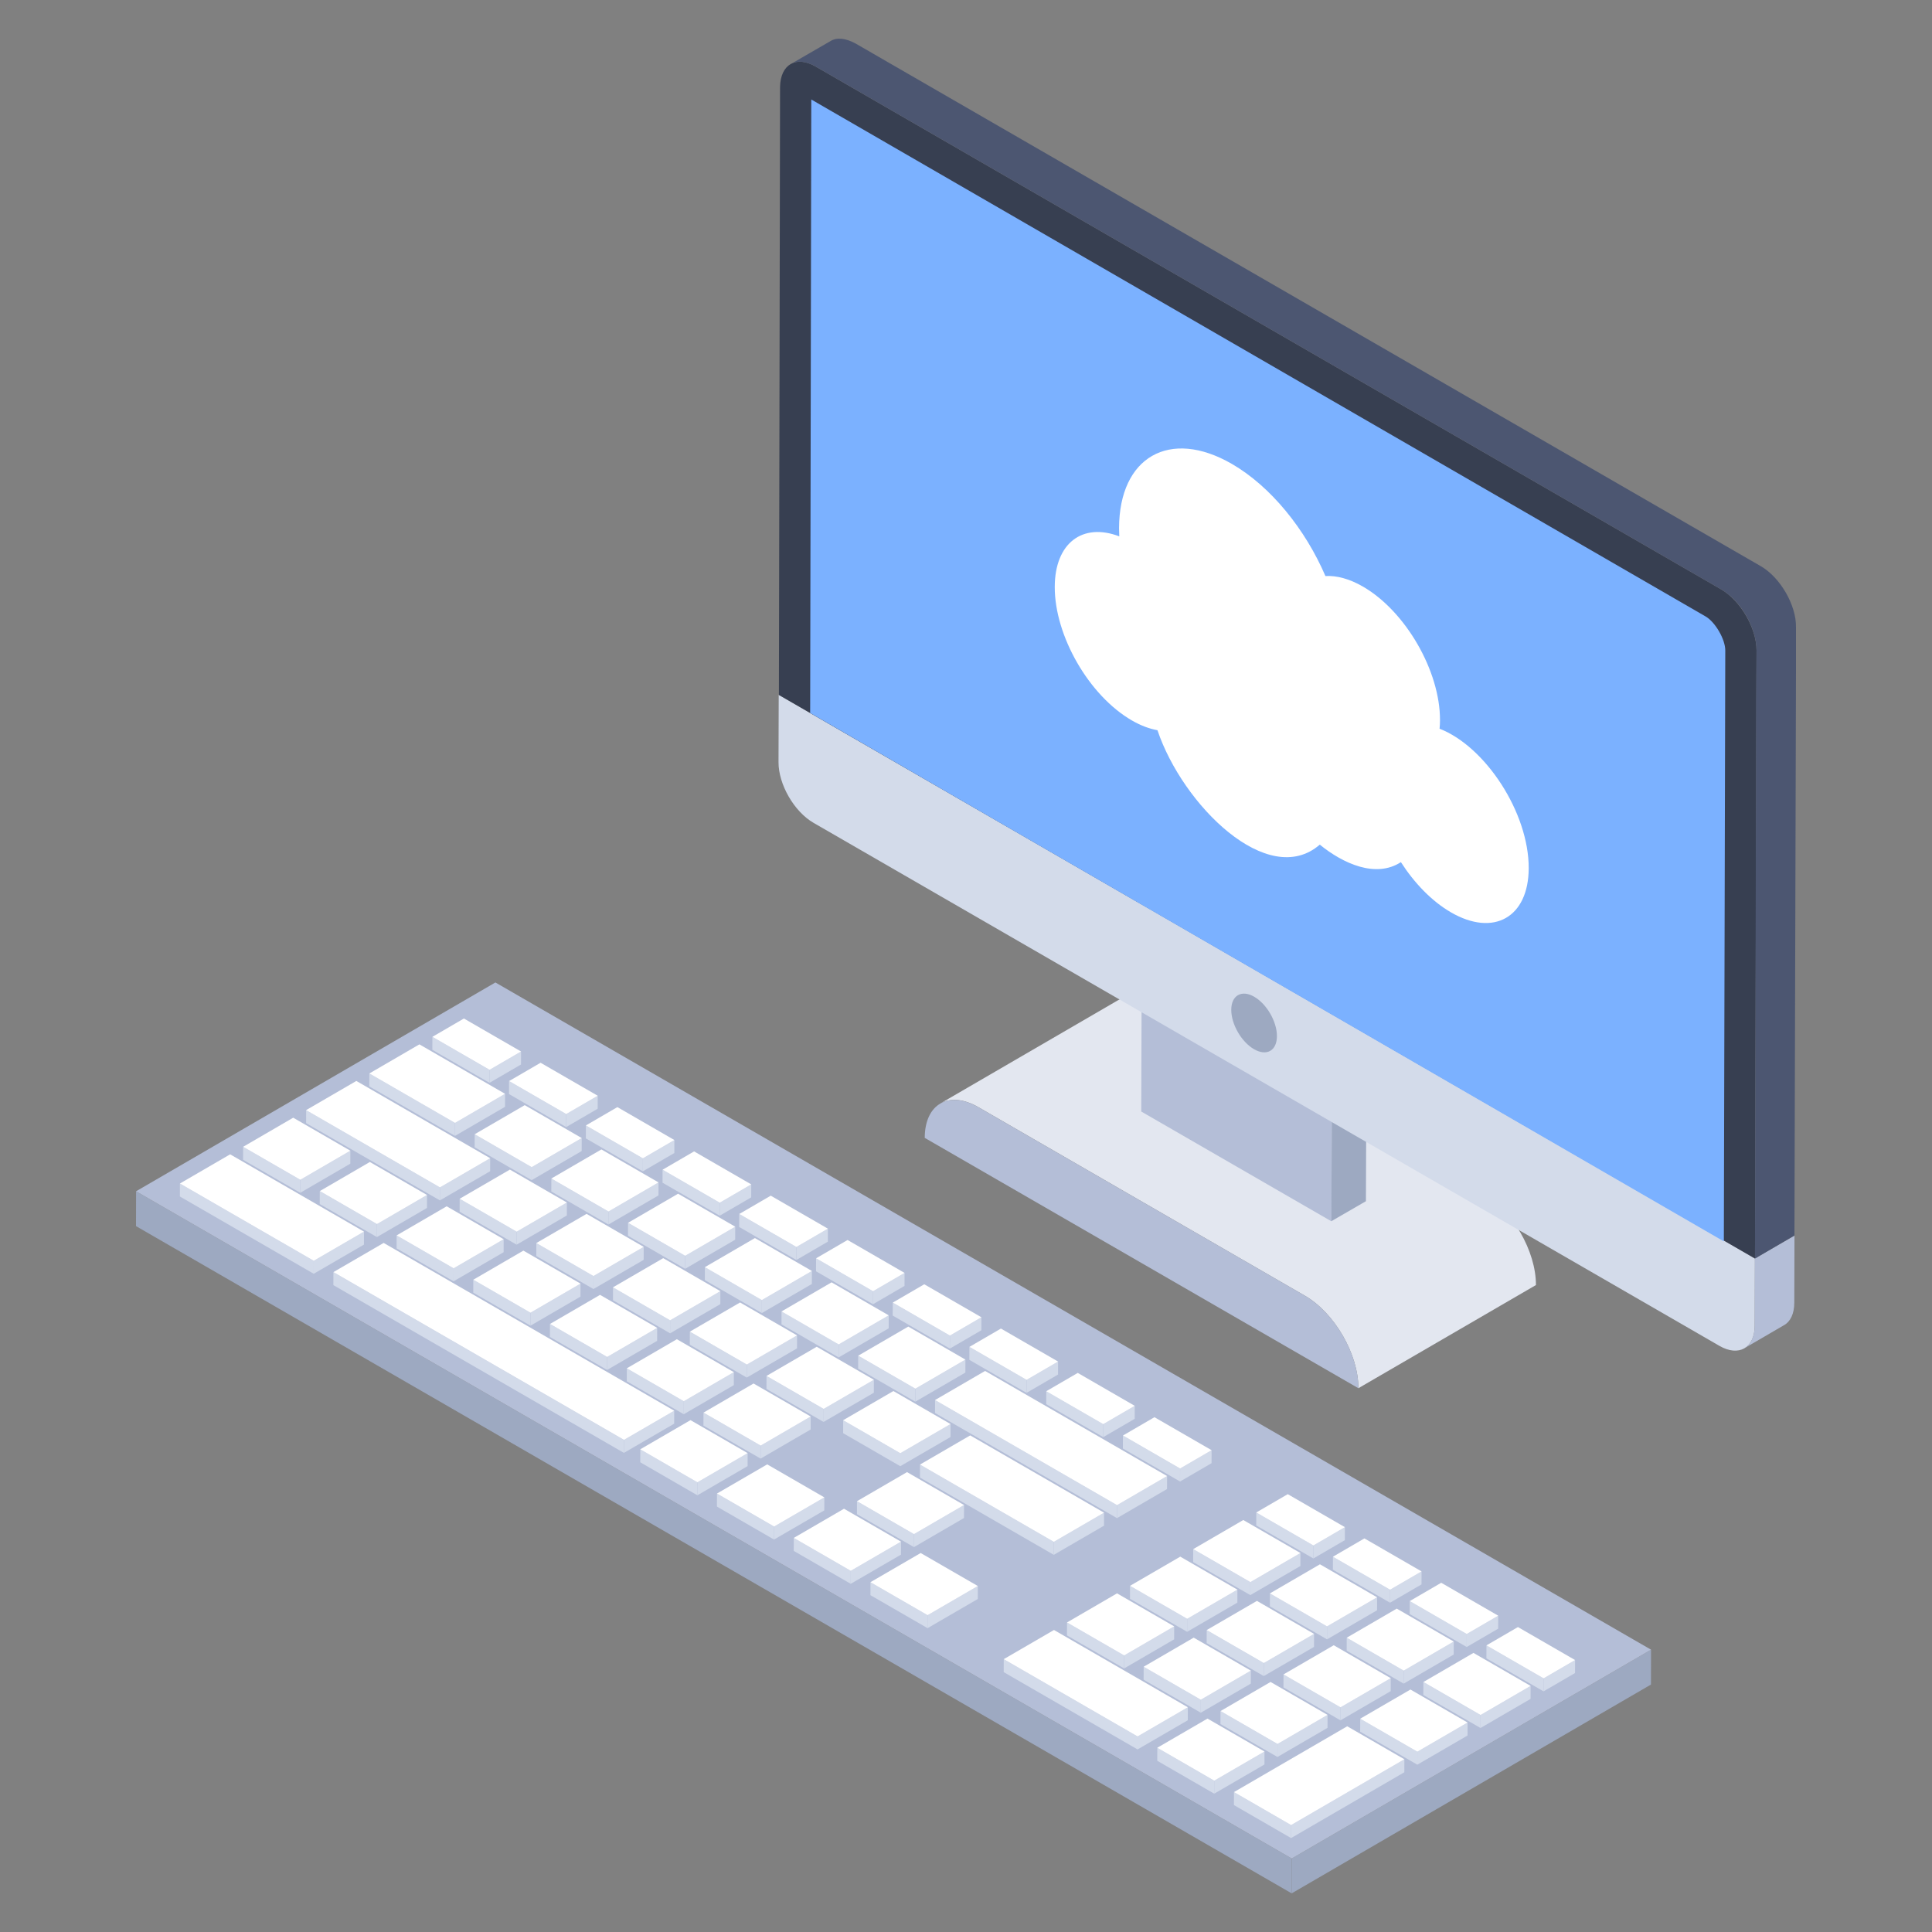 <svg id="Layer_1" enable-background="new 0 0 50 50" height="512" viewBox="0 0 50 50" width="512" xmlns="http://www.w3.org/2000/svg"><rect x="0" y="0" width="50" height="50" fill="#808080" stroke="none"/><g><g><g><g><g enable-background="new"><path d="m38.366 30.863-8.446-4.877c-.387-.223-.736-.244-.989-.098l-4.595 2.67c.252-.147.602-.126.989.098l8.446 4.877c.766.442 1.386 1.514 1.384 2.394l4.595-2.67c.003-.88-.618-1.952-1.384-2.394z" fill="#e3e7f0"/><g><path d="m33.771 33.533c.766.442 1.386 1.514 1.384 2.394l-11.223-6.479c.002-.88.625-1.234 1.393-.791z" fill="#b4bed7"/></g></g></g><g><g><g><g><g enable-background="new"><g><path d="m34.481 24.695-.023 6.913-4.923-2.842.023-6.913z" fill="#b4bed7"/></g></g></g><g><path d="m35.376 24.178-.026 6.909-.894.517.026-6.909-4.925-2.839.894-.526z" fill="#9da9c1"/></g></g><g><g><path d="m20.153 17.983-.005 1.741c-.002.575.403 1.281.908 1.572l23.443 13.535c.5.289.912.054.913-.52l.005-1.742z" fill="#d3dbea"/></g><g><path d="m32.458 25.795c.328.189.59.647.589 1.02-.001.377-.265.527-.593.338-.325-.187-.59-.644-.589-1.02.001-.373.268-.525.593-.338z" fill="#9da9c1"/></g></g></g><path d="m45.416 32.569-.005 1.744c0 .283-.103.482-.263.578l1.025-.597c.161-.089.263-.295.263-.578l.005-1.738z" fill="#b4bed7"/></g><path d="m45.459 16.832-.04 15.739-25.261-14.586.03-15.738c.01-.576.414-.819.92-.526l23.441 13.535c.495.293.91 1.0.91 1.576z" fill="#373f51"/><path d="m20.967 18.452.029-15.877 23.149 13.381c.247.146.505.59.505.876l-.037 15.295z" fill="#7bb1ff"/><g><path d="m46.48 16.236v1.142l-.04 14.596-1.021.597.03-14.607.01-1.132c0-.576-.404-1.284-.91-1.576l-23.441-13.535c-.253-.142-.485-.162-.647-.061l1.031-.596c.162-.101.384-.081.647.06l23.441 13.535c.495.293.91 1.001.9 1.577z" fill="#4c5671"/></g></g><g><path d="m31.879 12.005c1.013.585 1.905 1.698 2.423 2.903.288-.016.617.069.968.271 1.106.638 2.001 2.187 1.997 3.459-0.0.077-.004.151-.011.221 1.191.464 2.311 2.176 2.307 3.61-.004 1.27-.903 1.783-2.01 1.144-.495-.286-.948-.756-1.298-1.301-.648.422-1.496.038-2.099-.453-1.341 1.164-3.55-1.026-4.201-2.961-.208-.037-.43-.119-.662-.253-1.107-.639-2-2.187-1.996-3.458.003-1.138.724-1.668 1.67-1.306-.004-.071-.006-.142-.006-.212.005-1.846 1.312-2.591 2.918-1.664z" fill="#fff"/></g></g><g><g><g enable-background="new"><g><path d="m42.729 42.694-.002.902-9.299 5.404.002-.902z" fill="#9da9c1"/></g><g><path d="m33.43 48.098-.002.902-29.908-17.268.002-.902z" fill="#9da9c1"/></g><g><path d="m42.729 42.694-9.299 5.404-29.908-17.268 9.299-5.404z" fill="#b4bed7"/></g></g></g><g><g enable-background="new"><g><path d="m13.485 27.213-.001.336-.815.474.001-.336z" fill="#d3dbea"/></g><g><path d="m12.669 27.687-.001.336-1.479-.854.001-.336z" fill="#d3dbea"/></g><g><path d="m13.485 27.213-.815.474-1.479-.854.815-.474z" fill="#fff"/></g></g><g enable-background="new"><g><path d="m15.469 28.358-.001.336-.815.474.001-.336z" fill="#d3dbea"/></g><g><path d="m14.653 28.832-.001.336-1.479-.854.001-.336z" fill="#d3dbea"/></g><g><path d="m15.469 28.358-.815.474-1.479-.854.815-.474z" fill="#fff"/></g></g><g enable-background="new"><g><path d="m17.453 29.504-.001.336-.815.474.001-.336z" fill="#d3dbea"/></g><g><path d="m16.638 29.978-.001.336-1.475-.852.001-.336z" fill="#d3dbea"/></g><g><path d="m17.453 29.504-.815.474-1.475-.852.815-.474z" fill="#fff"/></g></g><g enable-background="new"><g><path d="m19.442 30.652-.001.336-.815.474.001-.336z" fill="#d3dbea"/></g><g><path d="m18.626 31.126-.001.336-1.479-.854.001-.336z" fill="#d3dbea"/></g><g><path d="m19.442 30.652-.815.474-1.479-.854.815-.474z" fill="#fff"/></g></g><g enable-background="new"><g><path d="m21.426 31.798-.001.336-.815.474.001-.336z" fill="#d3dbea"/></g><g><path d="m20.61 32.272-.001.336-1.479-.854.001-.336z" fill="#d3dbea"/></g><g><path d="m21.426 31.798-.815.474-1.479-.854.815-.474z" fill="#fff"/></g></g><g enable-background="new"><g><path d="m23.41 32.943-.001.336-.815.474.001-.336z" fill="#d3dbea"/></g><g><path d="m22.595 33.417-.001.336-1.475-.852.001-.336z" fill="#d3dbea"/></g><g><path d="m23.41 32.943-.815.474-1.475-.852.815-.474z" fill="#fff"/></g></g><g enable-background="new"><g><path d="m25.399 34.091-.001.336-.815.474.001-.336z" fill="#d3dbea"/></g><g><path d="m24.583 34.565-.001.336-1.479-.854.001-.336z" fill="#d3dbea"/></g><g><path d="m25.399 34.091-.815.474-1.479-.854.815-.474z" fill="#fff"/></g></g><g enable-background="new"><g><path d="m27.383 35.237-.001.336-.815.474.001-.336z" fill="#d3dbea"/></g><g><path d="m26.567 35.711-.001.336-1.479-.854.001-.336z" fill="#d3dbea"/></g><g><path d="m27.383 35.237-.815.474-1.479-.854.815-.474z" fill="#fff"/></g></g><g enable-background="new"><g><path d="m29.367 36.383-.001.336-.815.474.001-.336z" fill="#d3dbea"/></g><g><path d="m28.552 36.856-.001.336-1.475-.852.001-.336z" fill="#d3dbea"/></g><g><path d="m29.367 36.383-.815.474-1.475-.852.815-.474z" fill="#fff"/></g></g><g enable-background="new"><g><path d="m34.806 39.523-.001.336-.815.474.001-.336z" fill="#d3dbea"/></g><g><path d="m33.991 39.997-.001.336-1.479-.854.001-.336z" fill="#d3dbea"/></g><g><path d="m34.806 39.523-.815.474-1.479-.854.815-.474z" fill="#fff"/></g></g><g enable-background="new"><g><path d="m36.79 40.668-.001.336-.815.474.001-.336z" fill="#d3dbea"/></g><g><path d="m35.975 41.142-.001.336-1.479-.854.001-.336z" fill="#d3dbea"/></g><g><path d="m36.79 40.668-.815.474-1.479-.854.815-.474z" fill="#fff"/></g></g><g enable-background="new"><g><path d="m38.774 41.814-.001.336-.815.474.001-.336z" fill="#d3dbea"/></g><g><path d="m37.959 42.288-.001.336-1.475-.852.001-.336z" fill="#d3dbea"/></g><g><path d="m38.774 41.814-.815.474-1.475-.852.815-.474z" fill="#fff"/></g></g><g enable-background="new"><g><path d="m40.763 42.962-.001.336-.815.474.001-.336z" fill="#d3dbea"/></g><g><path d="m39.948 43.436-.001.336-1.479-.854.001-.336z" fill="#d3dbea"/></g><g><path d="m40.763 42.962-.815.474-1.479-.854.815-.474z" fill="#fff"/></g></g><g enable-background="new"><g><path d="m33.655 40.192-.001.336-1.295.753.001-.336z" fill="#d3dbea"/></g><g><path d="m32.359 40.945-.001.336-1.479-.854.001-.336z" fill="#d3dbea"/></g><g><path d="m33.655 40.192-1.295.753-1.479-.854 1.295-.753z" fill="#fff"/></g></g><g enable-background="new"><g><path d="m35.639 41.338-.001.336-1.295.753.001-.336z" fill="#d3dbea"/></g><g><path d="m34.344 42.09-.001.336-1.479-.854.001-.336z" fill="#d3dbea"/></g><g><path d="m35.639 41.338-1.295.753-1.479-.854 1.295-.753z" fill="#fff"/></g></g><g enable-background="new"><g><path d="m37.623 42.483-.001.336-1.295.753.001-.336z" fill="#d3dbea"/></g><g><path d="m36.328 43.236-.001.336-1.475-.852.001-.336z" fill="#d3dbea"/></g><g><path d="m37.623 42.483-1.295.753-1.475-.852 1.295-.753z" fill="#fff"/></g></g><g enable-background="new"><g><path d="m39.612 43.631-.001.336-1.295.753.001-.336z" fill="#d3dbea"/></g><g><path d="m38.316 44.384-.001.336-1.479-.854.001-.336z" fill="#d3dbea"/></g><g><path d="m39.612 43.631-1.295.753-1.479-.854 1.295-.753z" fill="#fff"/></g></g><g enable-background="new"><g><path d="m32.024 41.14-.001.336-1.3.755.001-.336z" fill="#d3dbea"/></g><g><path d="m30.724 41.895-.001.336-1.479-.854.001-.336z" fill="#d3dbea"/></g><g><path d="m32.024 41.14-1.3.755-1.479-.854 1.3-.755z" fill="#fff"/></g></g><g enable-background="new"><g><path d="m34.008 42.285-.001.336-1.3.755.001-.336z" fill="#d3dbea"/></g><g><path d="m32.708 43.041-.001.336-1.479-.854.001-.336z" fill="#d3dbea"/></g><g><path d="m34.008 42.285-1.3.755-1.479-.854 1.3-.755z" fill="#fff"/></g></g><g enable-background="new"><g><path d="m35.992 43.431-.001.336-1.3.755.001-.336z" fill="#d3dbea"/></g><g><path d="m34.692 44.186-.001.336-1.475-.852.001-.336z" fill="#d3dbea"/></g><g><path d="m35.992 43.431-1.3.755-1.475-.852 1.3-.755z" fill="#fff"/></g></g><g enable-background="new"><g><path d="m37.981 44.579-.001.336-1.3.755.001-.336z" fill="#d3dbea"/></g><g><path d="m36.681 45.334-.001.336-1.479-.854.001-.336z" fill="#d3dbea"/></g><g><path d="m37.981 44.579-1.3.755-1.479-.854 1.3-.755z" fill="#fff"/></g></g><g enable-background="new"><g><path d="m30.388 42.09-.001.336-1.295.753.001-.336z" fill="#d3dbea"/></g><g><path d="m29.093 42.843-.001.336-1.479-.854.001-.336z" fill="#d3dbea"/></g><g><path d="m30.388 42.09-1.295.753-1.479-.854 1.295-.753z" fill="#fff"/></g></g><g enable-background="new"><g><path d="m32.372 43.236-.001.336-1.295.753.001-.336z" fill="#d3dbea"/></g><g><path d="m31.077 43.989-.001.336-1.479-.854.001-.336z" fill="#d3dbea"/></g><g><path d="m32.372 43.236-1.295.753-1.479-.854 1.295-.753z" fill="#fff"/></g></g><g enable-background="new"><g><path d="m34.357 44.381-.001.336-1.295.753.001-.336z" fill="#d3dbea"/></g><g><path d="m33.061 45.134-.001.336-1.475-.852.001-.336z" fill="#d3dbea"/></g><g><path d="m34.357 44.381-1.295.753-1.475-.852 1.295-.753z" fill="#fff"/></g></g><g enable-background="new"><g><path d="m30.741 44.184-.001.336-1.3.755.001-.336z" fill="#d3dbea"/></g><g><path d="m29.441 44.939-.001.336-3.464-2.0.001-.336z" fill="#d3dbea"/></g><g><path d="m30.741 44.184-1.3.755-3.464-2 1.3-.755z" fill="#fff"/></g></g><g enable-background="new"><g><path d="m32.725 45.329-.001.336-1.3.755.001-.336z" fill="#d3dbea"/></g><g><path d="m31.426 46.085-.001.336-1.475-.852.001-.336z" fill="#d3dbea"/></g><g><path d="m32.725 45.329-1.3.755-1.475-.852 1.3-.755z" fill="#fff"/></g></g><g enable-background="new"><g><path d="m31.356 37.531-.001.336-.815.474.001-.336z" fill="#d3dbea"/></g><g><path d="m30.54 38.005-.001.336-1.479-.854.001-.336z" fill="#d3dbea"/></g><g><path d="m31.356 37.531-.815.474-1.479-.854.815-.474z" fill="#fff"/></g></g><g enable-background="new"><g><path d="m13.071 28.308-.001.336-1.295.753.001-.336z" fill="#d3dbea"/></g><g><path d="m11.775 29.06-.001.336-2.217-1.28.001-.336z" fill="#d3dbea"/></g><g><path d="m13.071 28.308-1.295.753-2.217-1.28 1.295-.753z" fill="#fff"/></g></g><g enable-background="new"><g><path d="m15.055 29.453-.001.336-1.295.753.001-.336z" fill="#d3dbea"/></g><g><path d="m13.76 30.206-.001.336-1.475-.852.001-.336z" fill="#d3dbea"/></g><g><path d="m15.055 29.453-1.295.753-1.475-.852 1.295-.753z" fill="#fff"/></g></g><g enable-background="new"><g><path d="m17.043 30.601-.001.336-1.295.753.001-.336z" fill="#d3dbea"/></g><g><path d="m15.748 31.354-.001.336-1.479-.854.001-.336z" fill="#d3dbea"/></g><g><path d="m17.043 30.601-1.295.753-1.479-.854 1.295-.753z" fill="#fff"/></g></g><g enable-background="new"><g><path d="m19.028 31.747-.001.336-1.295.753.001-.336z" fill="#d3dbea"/></g><g><path d="m17.732 32.5-.001.336-1.479-.854.001-.336z" fill="#d3dbea"/></g><g><path d="m19.028 31.747-1.295.753-1.479-.854 1.295-.753z" fill="#fff"/></g></g><g enable-background="new"><g><path d="m21.012 32.893-.001.336-1.295.753.001-.336z" fill="#d3dbea"/></g><g><path d="m19.717 33.645-.001.336-1.475-.852.001-.336z" fill="#d3dbea"/></g><g><path d="m21.012 32.893-1.295.753-1.475-.852 1.295-.753z" fill="#fff"/></g></g><g enable-background="new"><g><path d="m23 34.041-.001.336-1.295.753.001-.336z" fill="#d3dbea"/></g><g><path d="m21.705 34.793-.001.336-1.479-.854.001-.336z" fill="#d3dbea"/></g><g><path d="m23 34.041-1.295.753-1.479-.854 1.295-.753z" fill="#fff"/></g></g><g enable-background="new"><g><path d="m24.985 35.186-.001.336-1.295.753.001-.336z" fill="#d3dbea"/></g><g><path d="m23.689 35.939-.001.336-1.479-.854.001-.336z" fill="#d3dbea"/></g><g><path d="m24.985 35.186-1.295.753-1.479-.854 1.295-.753z" fill="#fff"/></g></g><g enable-background="new"><g><path d="m30.204 38.2-.001.336-1.295.753.001-.336z" fill="#d3dbea"/></g><g><path d="m28.909 38.953-.001.336-4.71-2.72.001-.336z" fill="#d3dbea"/></g><g><path d="m30.204 38.2-1.295.753-4.71-2.72 1.295-.753z" fill="#fff"/></g></g><g enable-background="new"><g><path d="m12.686 29.975-.001.336-1.3.755.001-.336z" fill="#d3dbea"/></g><g><path d="m11.387 30.731-.001.336-3.464-2.0.001-.336z" fill="#d3dbea"/></g><g><path d="m12.686 29.975-1.3.755-3.464-2 1.3-.755z" fill="#fff"/></g></g><g enable-background="new"><g><path d="m14.671 31.121-.001.336-1.3.755.001-.336z" fill="#d3dbea"/></g><g><path d="m13.371 31.876-.001.336-1.475-.852.001-.336z" fill="#d3dbea"/></g><g><path d="m14.671 31.121-1.3.755-1.475-.852 1.3-.755z" fill="#fff"/></g></g><g enable-background="new"><g><path d="m16.659 32.269-.001.336-1.3.755.001-.336z" fill="#d3dbea"/></g><g><path d="m15.359 33.024-.001.336-1.479-.854.001-.336z" fill="#d3dbea"/></g><g><path d="m16.659 32.269-1.3.755-1.479-.854 1.3-.755z" fill="#fff"/></g></g><g enable-background="new"><g><path d="m18.643 33.415-.001.336-1.3.755.001-.336z" fill="#d3dbea"/></g><g><path d="m17.344 34.17-.001.336-1.479-.854.001-.336z" fill="#d3dbea"/></g><g><path d="m18.643 33.415-1.3.755-1.479-.854 1.3-.755z" fill="#fff"/></g></g><g enable-background="new"><g><path d="m20.628 34.56-.001.336-1.3.755.001-.336z" fill="#d3dbea"/></g><g><path d="m19.328 35.316-.001.336-1.475-.852.001-.336z" fill="#d3dbea"/></g><g><path d="m20.628 34.56-1.3.755-1.475-.852 1.3-.755z" fill="#fff"/></g></g><g enable-background="new"><g><path d="m9.067 29.78-.001.336-1.295.753.001-.336z" fill="#d3dbea"/></g><g><path d="m7.771 30.533-.001.336-1.479-.854.001-.336z" fill="#d3dbea"/></g><g><path d="m9.067 29.78-1.295.753-1.479-.854 1.295-.753z" fill="#fff"/></g></g><g enable-background="new"><g><path d="m11.051 30.926-.001.336-1.295.753.001-.336z" fill="#d3dbea"/></g><g><path d="m9.755 31.679-.001.336-1.479-.854.001-.336z" fill="#d3dbea"/></g><g><path d="m11.051 30.926-1.295.753-1.479-.854 1.295-.753z" fill="#fff"/></g></g><g enable-background="new"><g><path d="m13.035 32.071-.001.336-1.295.753.001-.336z" fill="#d3dbea"/></g><g><path d="m11.74 32.824-.001.336-1.475-.852.001-.336z" fill="#d3dbea"/></g><g><path d="m13.035 32.071-1.295.753-1.475-.852 1.295-.753z" fill="#fff"/></g></g><g enable-background="new"><g><path d="m15.024 33.22-.001.336-1.295.753.001-.336z" fill="#d3dbea"/></g><g><path d="m13.728 33.972-.001.336-1.479-.854.001-.336z" fill="#d3dbea"/></g><g><path d="m15.024 33.22-1.295.753-1.479-.854 1.295-.753z" fill="#fff"/></g></g><g enable-background="new"><g><path d="m17.008 34.365-.001.336-1.295.753.001-.336z" fill="#d3dbea"/></g><g><path d="m15.712 35.118-.001.336-1.479-.854.001-.336z" fill="#d3dbea"/></g><g><path d="m17.008 34.365-1.295.753-1.479-.854 1.295-.753z" fill="#fff"/></g></g><g enable-background="new"><g><path d="m18.992 35.511-.001.336-1.295.753.001-.336z" fill="#d3dbea"/></g><g><path d="m17.697 36.264-.001.336-1.475-.852.001-.336z" fill="#d3dbea"/></g><g><path d="m18.992 35.511-1.295.753-1.475-.852 1.295-.753z" fill="#fff"/></g></g><g enable-background="new"><g><path d="m22.616 35.708-.001.336-1.3.755.001-.336z" fill="#d3dbea"/></g><g><path d="m21.316 36.464-.001.336-1.479-.854.001-.336z" fill="#d3dbea"/></g><g><path d="m22.616 35.708-1.3.755-1.479-.854 1.3-.755z" fill="#fff"/></g></g><g enable-background="new"><g><path d="m24.6 36.854-.001.336-1.3.755.001-.336z" fill="#d3dbea"/></g><g><path d="m23.301 37.609-.001.336-1.479-.854.001-.336z" fill="#d3dbea"/></g><g><path d="m24.6 36.854-1.3.755-1.479-.854 1.3-.755z" fill="#fff"/></g></g><g enable-background="new"><g><path d="m20.981 36.659-.001.336-1.295.753.001-.336z" fill="#d3dbea"/></g><g><path d="m19.685 37.412-.001.336-1.479-.854.001-.336z" fill="#d3dbea"/></g><g><path d="m20.981 36.659-1.295.753-1.479-.854 1.295-.753z" fill="#fff"/></g></g><g enable-background="new"><g><path d="m28.573 39.148-.001.336-1.3.755.001-.336z" fill="#d3dbea"/></g><g><path d="m27.273 39.903-.001.336-3.464-2.0.001-.336z" fill="#d3dbea"/></g><g><path d="m28.573 39.148-1.3.755-3.464-2 1.3-.755z" fill="#fff"/></g></g><g enable-background="new"><g><path d="m24.949 38.95-.001.336-1.295.753.001-.336z" fill="#d3dbea"/></g><g><path d="m23.654 39.703-.001.336-1.475-.852.001-.336z" fill="#d3dbea"/></g><g><path d="m24.949 38.95-1.295.753-1.475-.852 1.295-.753z" fill="#fff"/></g></g><g enable-background="new"><g><path d="m9.42 31.874-.001.336-1.3.755.001-.336z" fill="#d3dbea"/></g><g><path d="m8.12 32.629-.001.336-3.464-2.0.001-.336z" fill="#d3dbea"/></g><g><path d="m9.42 31.874-1.3.755-3.464-2 1.3-.755z" fill="#fff"/></g></g><g enable-background="new"><g><path d="m17.449 36.509-.001.336-1.3.755.001-.336z" fill="#d3dbea"/></g><g><path d="m16.149 37.265-.001.336-7.52-4.342.001-.336z" fill="#d3dbea"/></g><g><path d="m17.449 36.509-1.3.755-7.52-4.342 1.3-.755z" fill="#fff"/></g></g><g enable-background="new"><g><path d="m19.349 37.607-.001.336-1.3.755.001-.336z" fill="#d3dbea"/></g><g><path d="m18.05 38.362-.001.336-1.479-.854.001-.336z" fill="#d3dbea"/></g><g><path d="m19.349 37.607-1.3.755-1.479-.854 1.3-.755z" fill="#fff"/></g></g><g enable-background="new"><g><path d="m21.334 38.752-.001.336-1.3.755.001-.336z" fill="#d3dbea"/></g><g><path d="m20.034 39.508-.001.336-1.479-.854.001-.336z" fill="#d3dbea"/></g><g><path d="m21.334 38.752-1.3.755-1.479-.854 1.3-.755z" fill="#fff"/></g></g><g enable-background="new"><g><path d="m23.318 39.898-.001.336-1.3.755.001-.336z" fill="#d3dbea"/></g><g><path d="m22.018 40.653-.001.336-1.475-.852.001-.336z" fill="#d3dbea"/></g><g><path d="m23.318 39.898-1.3.755-1.475-.852 1.3-.755z" fill="#fff"/></g></g><g enable-background="new"><g><path d="m25.306 41.046-.001.336-1.3.755.001-.336z" fill="#d3dbea"/></g><g><path d="m24.007 41.801-.001.336-1.479-.854.001-.336z" fill="#d3dbea"/></g><g><path d="m25.306 41.046-1.3.755-1.479-.854 1.3-.755z" fill="#fff"/></g></g><g enable-background="new"><g><path d="m36.345 45.53-.001.336-2.931 1.703.001-.336z" fill="#d3dbea"/></g><g><path d="m33.414 47.233-.001.336-1.479-.854.001-.336z" fill="#d3dbea"/></g><g><path d="m36.345 45.53-2.931 1.703-1.479-.854 2.931-1.703z" fill="#fff"/></g></g></g></g></g></svg>